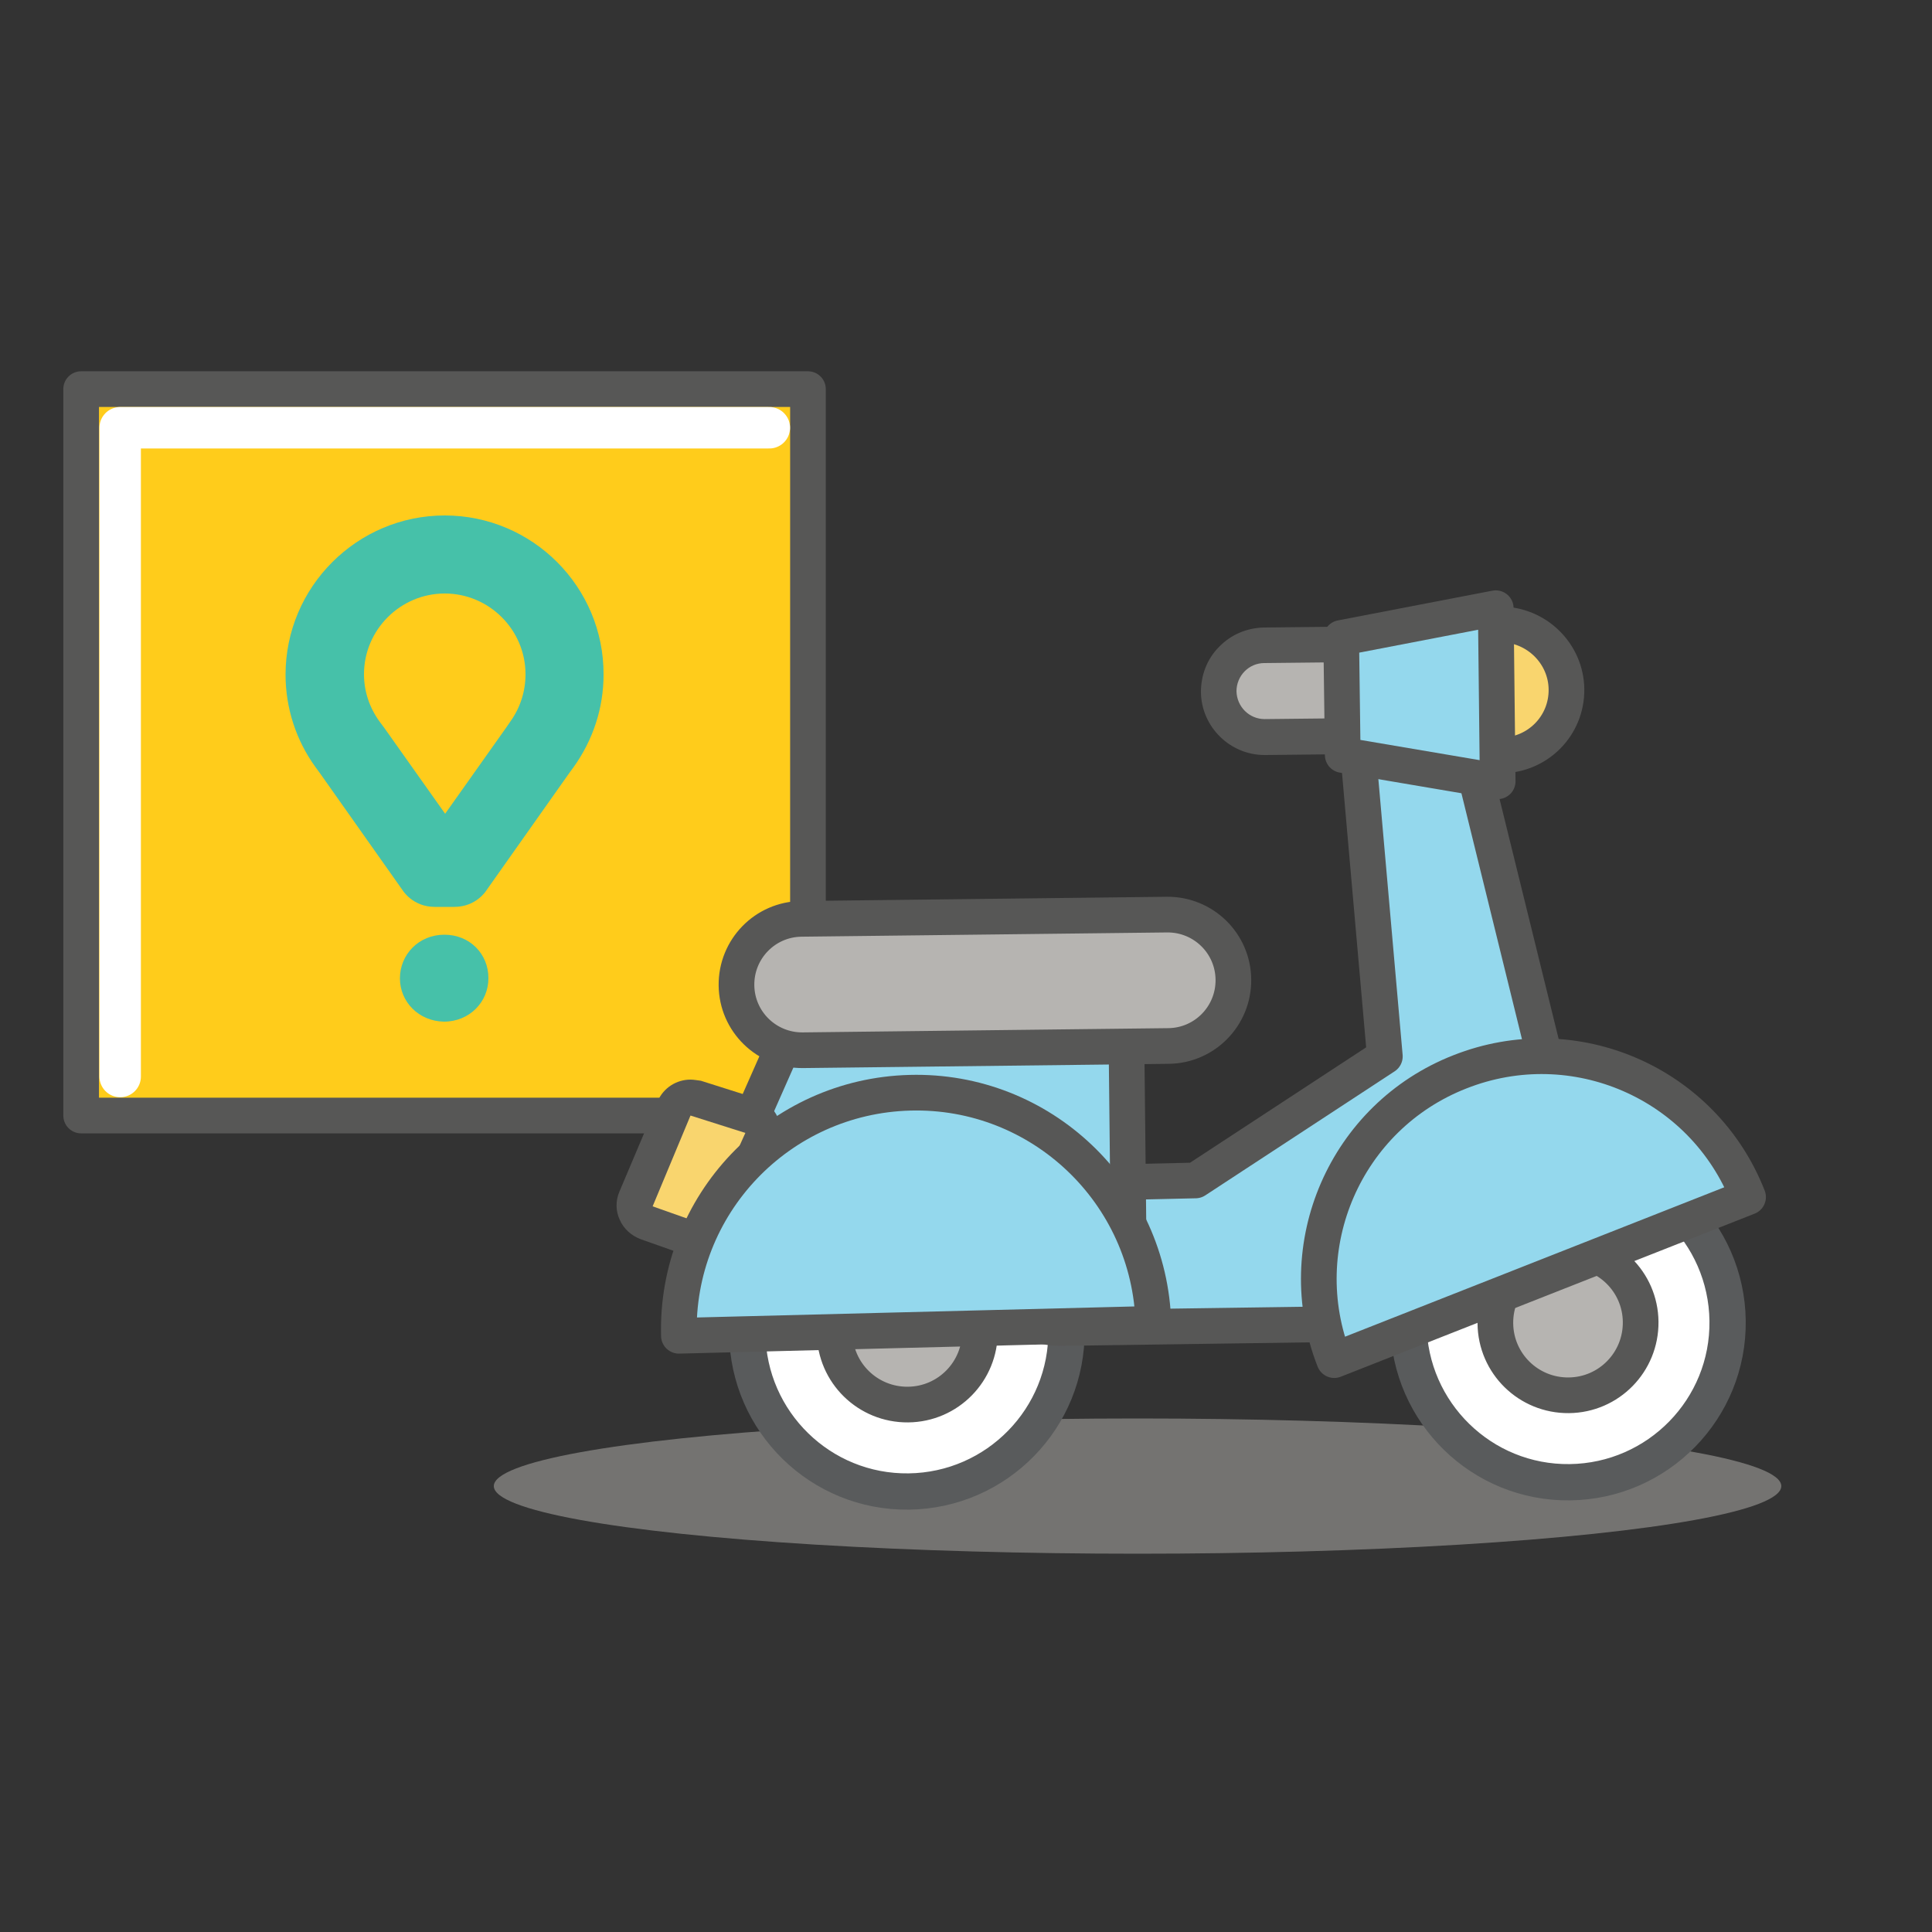 <svg version="1.1" id="Capa_1" xmlns="http://www.w3.org/2000/svg" x="0" y="0" viewBox="0 0 500 500" xml:space="preserve"><rect x="0" y="0" width="500" height="500" fill="#333333" stroke="none"/><style>.st2{fill:#fff;stroke:#595b5c;stroke-width:9.388;stroke-linecap:round;stroke-linejoin:round;stroke-miterlimit:10}.st4{fill:#575756}.st6,.st7{stroke:#575756;stroke-width:9.232;stroke-miterlimit:10}.st6{stroke-linecap:round;stroke-linejoin:round;fill:#94d8ed}.st7{fill:#b6b4b1}.st9{fill:#46c1a9}</style><ellipse cx="294.4" cy="384.6" rx="166.6" ry="17.5" opacity=".5" fill="#b6b4b1"/><path fill="#ffcc1b" stroke="#575756" stroke-width="9.229" stroke-linecap="round" stroke-linejoin="round" stroke-miterlimit="10" d="M21 100.7h188.1v188H21z"/><path class="st2" d="M276 344.2c.3 22.8-18 41.5-40.8 41.8-22.8.3-41.5-18-41.8-40.8-.3-22.8 18-41.5 40.8-41.8 22.9-.3 41.6 18 41.8 40.8z"/><path d="M327.3 190.8c-6.5 0-11.8-5.3-11.9-11.7 0-3.2 1.2-6.2 3.4-8.4 2.2-2.3 5.2-3.5 8.4-3.6l28.1-.3c6.5 0 11.8 5.3 11.9 11.7.1 6.5-5.2 11.9-11.7 12l-28.2.3z" fill="#b6b4b1"/><path class="st4" d="M355.3 171.3c4 0 7.2 3.2 7.3 7.2 0 4-3.2 7.3-7.2 7.3l-28 .3h-.1c-4 0-7.2-3.2-7.3-7.2 0-4 3.2-7.3 7.2-7.3l28.1-.3c-.1 0 0 0 0 0m0-9.2h-.2l-28 .3c-4.4.1-8.5 1.8-11.6 5-3.1 3.1-4.7 7.3-4.7 11.7.1 9 7.5 16.3 16.5 16.3h.2l28-.3c4.4-.1 8.5-1.8 11.6-5 3.1-3.2 4.7-7.3 4.7-11.7-.1-9-7.5-16.3-16.5-16.3z"/><path d="M405.4 178.4c.1 9.4-7.4 17-16.8 17.1-9.4.1-17-7.4-17.1-16.8-.1-9.4 7.4-17 16.8-17.1 9.3 0 17 7.5 17.1 16.8z" fill="#f9d56e" stroke="#575756" stroke-width="9.232" stroke-linecap="round" stroke-linejoin="round" stroke-miterlimit="10"/><path class="st6" d="M400.5 276.5l-19.4-78.8-30.4-11.8 7.7 87.5-49 32.1-35.2.8c-10.3.1-18.6 8.6-18.5 18.9.1 10.3 8.6 18.6 18.9 18.5l70.1-1c10.3-.1 18.6-8.6 18.5-18.9-.1-4.4-1.7-8.5-4.3-11.7l12-30.9 29.6-4.7z"/><path class="st2" d="M447.1 341.8c.3 22.8-18 41.5-40.8 41.8-22.8.3-41.5-18-41.8-40.8-.3-22.8 18-41.5 40.8-41.8 22.8-.3 41.5 18 41.8 40.8z"/><path class="st7" d="M424.6 342.1c.1 10.4-8.2 18.9-18.6 19-10.4.1-18.9-8.2-19-18.6-.1-10.4 8.2-18.9 18.6-19 10.4-.1 18.9 8.2 19 18.6zM253.6 344.5c.1 10.4-8.2 18.9-18.6 19-10.4.1-18.9-8.2-19-18.6-.1-10.4 8.2-18.9 18.6-19 10.3-.1 18.8 8.2 19 18.6z"/><path class="st6" d="M377.8 277.4c-29.6 11.6-44.1 45.1-32.5 74.6l107.1-42.2c-11.6-29.6-45-44.1-74.6-32.4zM387.6 202.2l-40.1-6.8-.4-30.3 40-7.7zM203.9 268.1l87.6-1 .6 55.8-113 1.3z"/><path fill="none" stroke="#fff" stroke-width="10.729" stroke-linecap="round" stroke-linejoin="round" stroke-miterlimit="10" d="M31.1 278.6V110.7h168"/><g><path class="st9" d="M115.1 133.4c-22.7 0-41.2 18.5-41.2 41.2 0 8.6 2.7 17 7.8 24l1.1 1.5 21.4 30.3s2.6 4.3 8.3 4.3H117.6c5.7 0 8.3-4.3 8.3-4.3l21.4-30.3 1.1-1.5c5.1-7.1 7.8-15.4 7.8-24 .1-22.7-18.4-41.2-41.1-41.2m17 53.3l-1.1 1.6-15.8 22.3-15.8-22.3-1.2-1.6c-2.6-3.6-4-7.8-4-12.2 0-11.5 9.4-20.9 20.9-20.9S136 163 136 174.5c0 4.5-1.4 8.7-3.9 12.2M103.5 253.2c0-6.2 4.9-11.3 11.5-11.3s11.4 5 11.4 11.2v.1c0 6.1-4.9 11.2-11.5 11.2-6.5-.1-11.4-5.1-11.4-11.2"/></g><g><path d="M182.1 321.4c-.5 0-1-.1-1.5-.3l-13.3-4.7c-1.2-.4-2.2-1.3-2.7-2.5s-.5-2.5 0-3.7l9.9-23.4c.7-1.8 2.4-2.8 4.3-2.8.5 0 .9.1 1.4.2l14.2 4.5c1.3.4 2.3 1.3 2.8 2.5a5 5 0 010 3.8l-10.7 23.7c-.9 1.7-2.6 2.7-4.4 2.7z" fill="#f9d56e"/><path class="st4" d="M178.7 288.7l14.2 4.5-10.7 23.7-13.3-4.7 9.8-23.5m0-9.3c-3.6 0-7 2.1-8.5 5.6l-9.9 23.4c-1 2.3-1 5 .1 7.3 1 2.3 3 4.1 5.4 5l13.3 4.7c1 .4 2 .5 3.1.5 3.5 0 6.9-2 8.4-5.4l10.7-23.7c1.1-2.4 1.1-5.2 0-7.6-1.1-2.4-3.1-4.2-5.7-5l-14.2-4.5c-.9-.1-1.8-.3-2.7-.3z"/></g><path class="st7" d="M319.2 253.5c.1 9.4-7.4 17.1-16.8 17.2l-94.6 1.1c-9.4.1-17.1-7.4-17.2-16.8-.1-9.4 7.4-17.1 16.8-17.2l94.6-1.1c9.4-.1 17.1 7.4 17.2 16.8z"/><g><path class="st6" d="M235.5 282.8c-33.9.9-60.7 29-59.8 62.9l122.8-3.1c-.9-33.9-29.1-60.7-63-59.8z"/></g></svg>